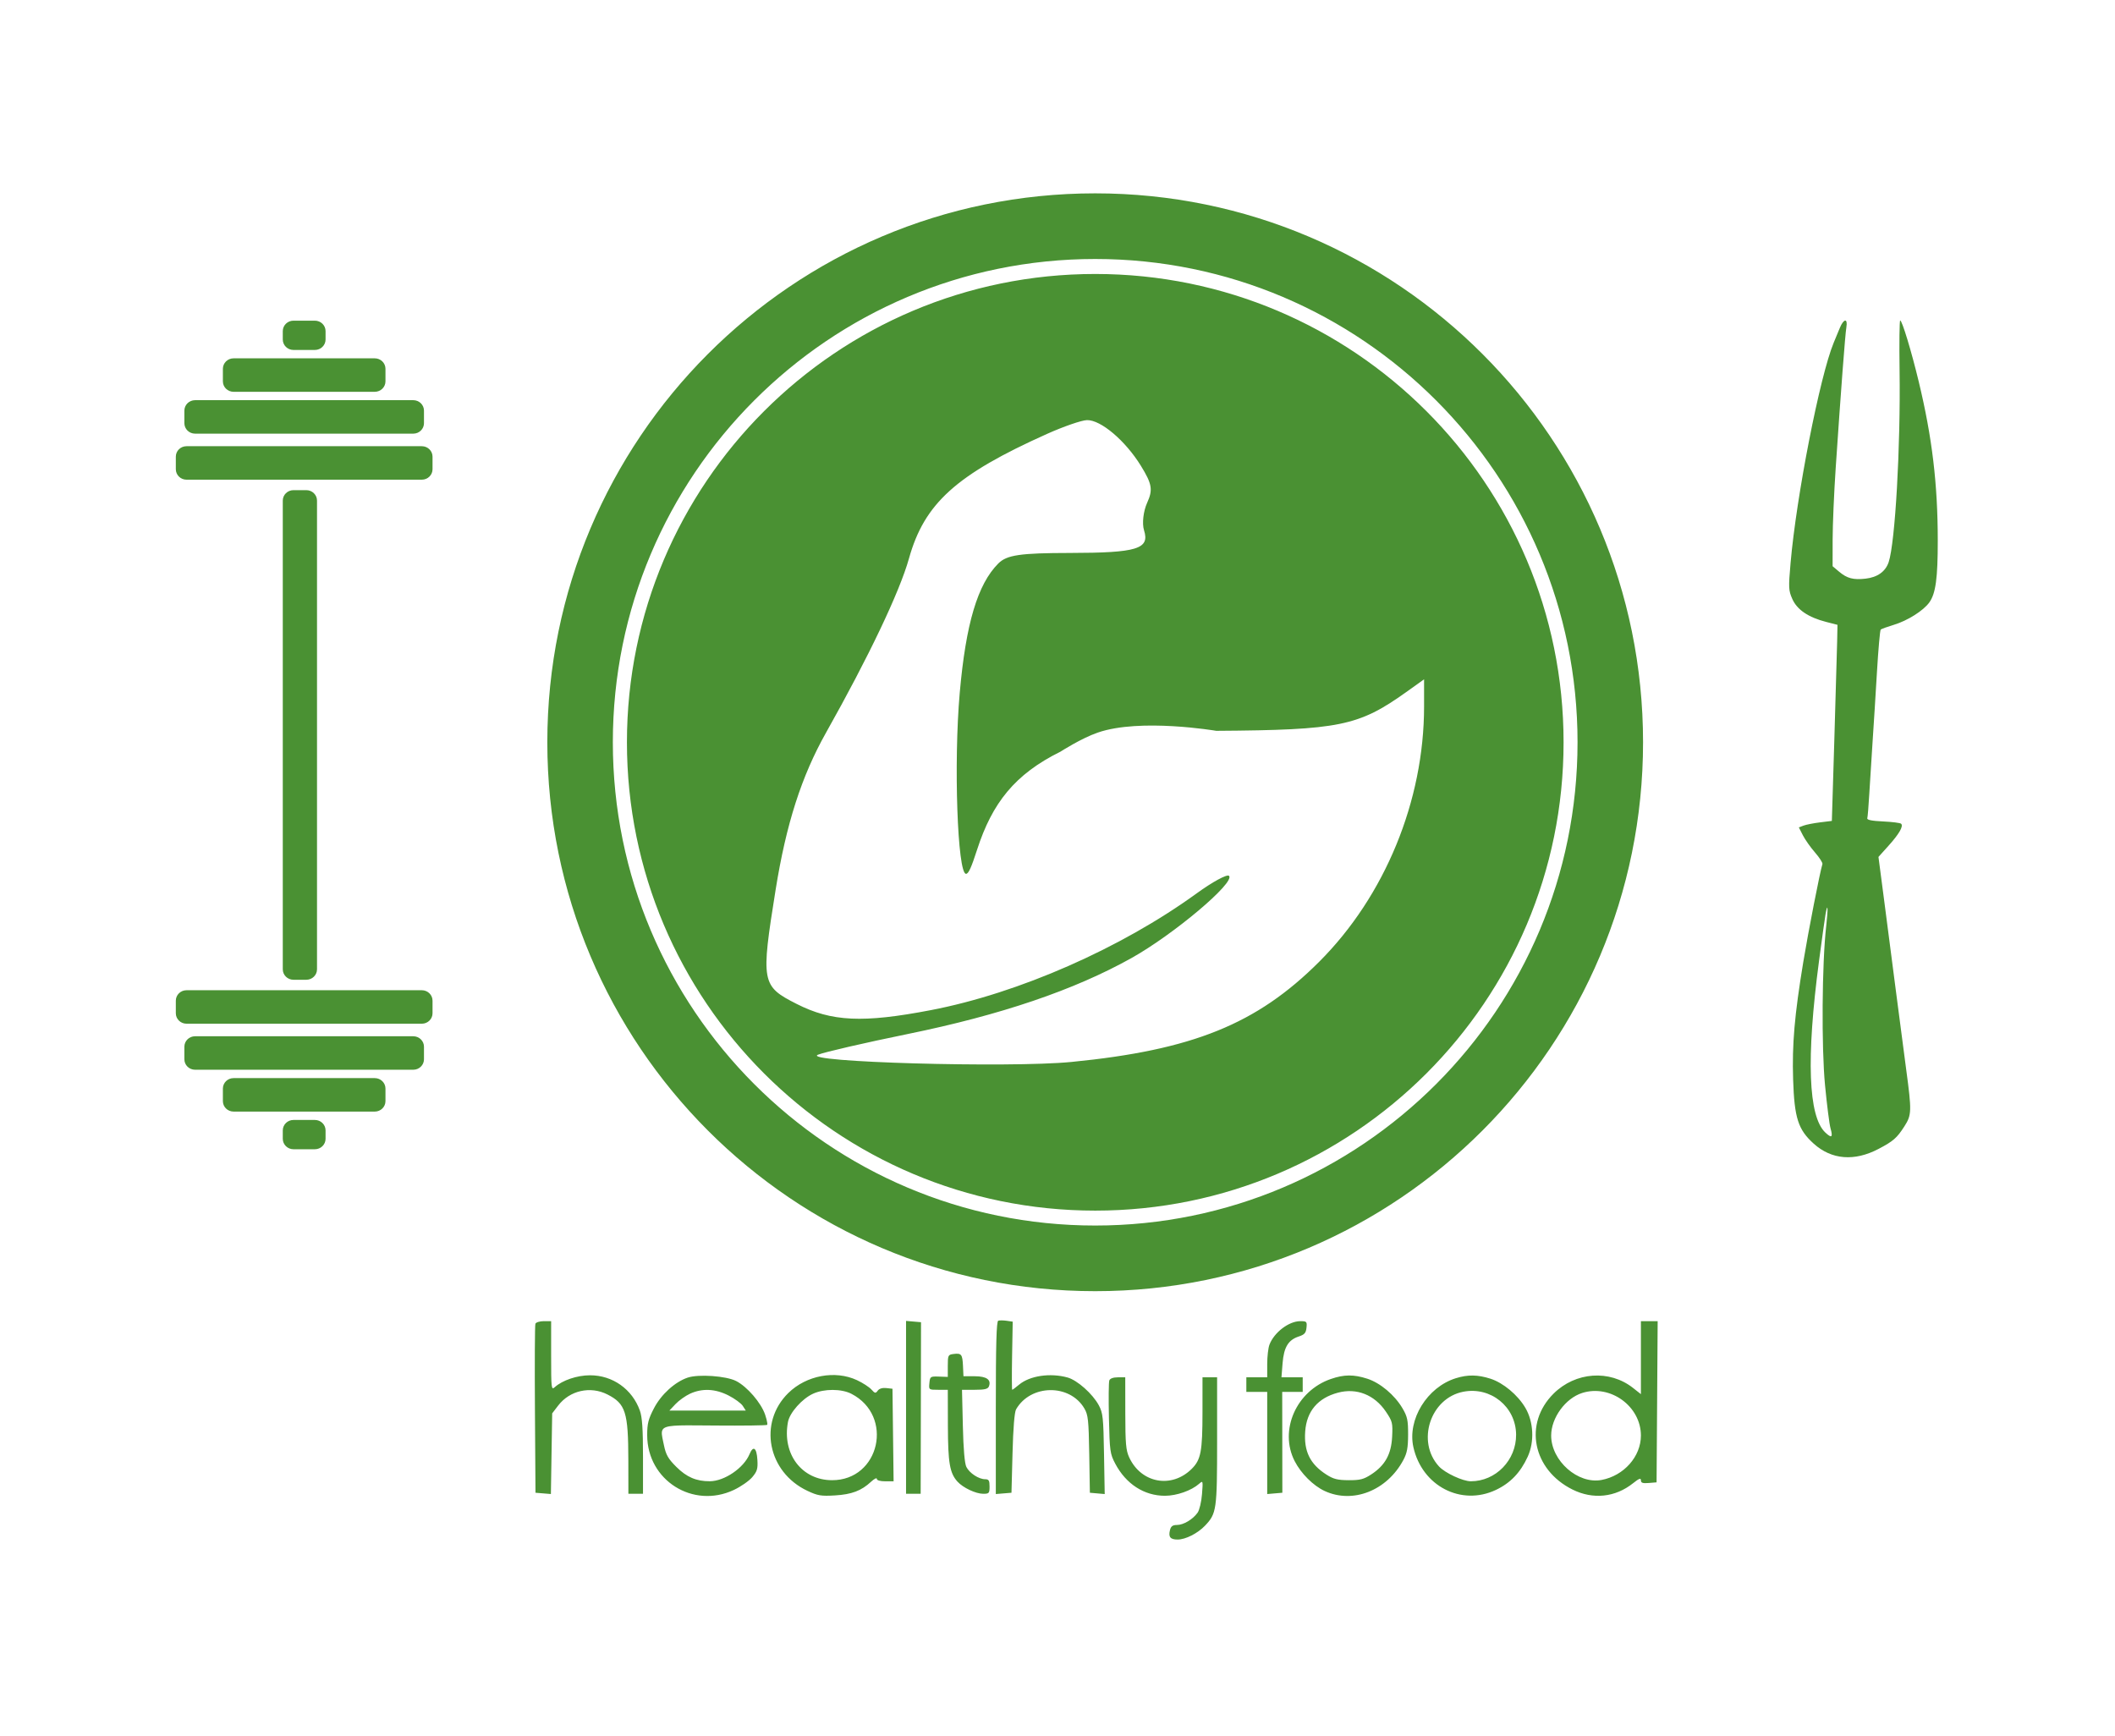 <svg width="536" height="440" viewBox="0 0 536 440" fill="none" xmlns="http://www.w3.org/2000/svg">
<path fill-rule="evenodd" clip-rule="evenodd" d="M416.396 188.109C416.396 264.937 354.233 327.218 277.552 327.218C200.87 327.218 138.707 264.937 138.707 188.109C138.707 111.281 200.87 49 277.552 49C354.233 49 416.396 111.281 416.396 188.109ZM155.311 188.109C155.311 255.749 210.04 310.583 277.552 310.583C345.063 310.583 399.793 255.749 399.793 188.109C399.793 120.469 345.063 65.635 277.552 65.635C210.04 65.635 155.311 120.469 155.311 188.109ZM277.568 306.803C343.116 306.803 396.253 253.666 396.253 188.118C396.253 122.57 343.116 69.433 277.568 69.433C212.02 69.433 158.883 122.57 158.883 188.118C158.883 253.666 212.02 306.803 277.568 306.803ZM265.354 109.958C242.324 120.283 234.268 127.554 230.354 141.548C227.991 149.999 220.157 166.451 209.351 185.657C203.112 196.744 199.241 208.805 196.564 225.496C192.799 248.978 192.964 249.883 201.86 254.405C210.763 258.933 218.681 259.301 235.921 255.991C258.127 251.729 284.093 240.321 303.262 226.408C307.295 223.48 310.987 221.478 311.467 221.96C313.112 223.61 297.45 236.814 286.756 242.792C272.232 250.911 253.642 257.223 230.045 262.046C219.196 264.262 208.964 266.623 207.31 267.29C202.672 269.16 255.744 270.675 271.547 269.125C302.226 266.112 318.489 259.541 334.282 243.774C350.969 227.115 360.901 202.956 360.901 179.03V172.158L356.382 175.387C344.315 184.008 339.427 185.006 308.24 185.212C308.24 185.212 288.983 181.93 278.204 185.657C273.974 187.119 268.767 190.482 268.767 190.482C257.167 196.213 251.45 203.519 247.628 215.317C246.194 219.747 245.468 221.452 244.818 221.452C242.644 221.452 241.664 193.262 243.223 175.597C244.774 158.049 247.747 148.07 252.992 142.807C255.148 140.644 258.508 140.15 271.195 140.132C288.207 140.106 291.427 139.118 289.93 134.387C289.393 132.691 289.751 129.549 290.725 127.405C292.217 124.119 291.968 122.651 289.135 118.051C285.198 111.662 278.969 106.383 275.466 106.47C274.109 106.504 269.558 108.075 265.354 109.958ZM256.493 343.579C256.406 348.327 256.421 352.213 256.524 352.212C256.627 352.212 257.408 351.628 258.26 350.914C260.967 348.644 266.148 347.876 270.544 349.092C273.019 349.776 276.908 353.236 278.47 356.141C279.509 358.077 279.631 359.211 279.788 368.453L279.963 378.634L278.083 378.468L276.205 378.302L276.044 368.535C275.899 359.858 275.761 358.564 274.809 356.941C271.12 350.648 261.182 350.774 257.506 357.159C257.095 357.873 256.77 361.872 256.601 368.288L256.336 378.302L254.352 378.465L252.368 378.63V356.767C252.368 340.652 252.53 334.852 252.982 334.702C253.32 334.59 254.282 334.599 255.122 334.722L256.648 334.944L256.493 343.579ZM139.674 343.596C139.674 351.958 139.718 352.335 140.609 351.532C142.531 349.798 146.245 348.545 149.49 348.534C155.239 348.513 160.235 352.046 162.167 357.5C162.751 359.15 162.953 362.152 162.953 369.144V378.565H161.102H159.25L159.237 370C159.219 357.874 158.538 355.734 153.949 353.398C149.625 351.197 144.398 352.369 141.464 356.196L139.939 358.187L139.774 368.406L139.611 378.625L137.658 378.464L135.707 378.302L135.568 357.22C135.491 345.625 135.543 335.841 135.684 335.478C135.822 335.115 136.778 334.818 137.806 334.818H139.674V343.596ZM233.395 344.305L233.351 366.047L233.322 378.565H231.47H229.618V356.66V334.754L231.512 334.918L233.41 335.082L233.395 344.305ZM331.102 336.465C330.966 337.811 330.606 338.221 329.134 338.705C326.47 339.582 325.364 341.426 325.037 345.527L324.757 349.049H327.45H330.142V350.894V352.739H327.545H324.948L324.966 365.52L324.983 378.302L323.065 378.465L321.148 378.63V365.684V352.739H318.503H315.857V350.894V349.049H318.503H321.148V345.658C321.148 343.792 321.402 341.598 321.712 340.782C322.893 337.675 326.626 334.823 329.514 334.82C331.16 334.818 331.258 334.918 331.102 336.465ZM419.961 355.242L419.822 375.666L417.838 375.83C416.299 375.956 415.852 375.803 415.852 375.146C415.852 374.499 415.384 374.673 413.868 375.884C409.37 379.479 403.705 380.072 398.522 377.493C388.398 372.452 386.083 360.786 393.701 353.197C399.256 347.662 407.907 347.041 413.868 351.749L415.852 353.315V344.067V334.818H417.975H420.098L419.961 355.242ZM244.048 346.18L244.167 348.767L247.019 348.776C250.043 348.786 251.267 349.662 250.618 351.349C250.36 352.018 249.556 352.211 247.041 352.211H243.798L244.012 361.304C244.152 367.218 244.464 370.871 244.904 371.758C245.682 373.325 248.053 374.876 249.671 374.876C250.587 374.876 250.781 375.199 250.781 376.72C250.781 378.424 250.659 378.565 249.172 378.565C247.301 378.565 244.064 377.038 242.662 375.494C240.687 373.319 240.246 370.755 240.222 361.304L240.199 352.211H237.784C235.379 352.211 235.371 352.206 235.536 350.499C235.696 348.847 235.78 348.788 237.95 348.865L240.199 348.945V346.133C240.199 343.462 240.272 343.312 241.654 343.137C243.654 342.884 243.912 343.21 244.048 346.18ZM186.573 349.994C189.368 351.432 192.868 355.493 193.897 358.494C194.178 359.315 194.375 360.091 194.44 360.582C194.478 360.858 194.473 361.044 194.419 361.098C194.269 361.249 188.334 361.325 181.231 361.267C180.481 361.261 179.77 361.255 179.097 361.249L179.031 361.248C171.332 361.178 168.624 361.153 167.926 362.321C167.547 362.954 167.76 363.937 168.089 365.455C168.118 365.589 168.147 365.727 168.178 365.87C168.205 365.997 168.233 366.127 168.261 366.262C168.771 368.706 169.329 369.683 171.403 371.748C174.015 374.35 176.472 375.405 179.884 375.388C183.591 375.371 188.489 372.032 189.946 368.531C190.892 366.251 191.763 366.877 191.946 369.972C192.08 372.229 191.884 372.885 190.645 374.352C189.844 375.301 187.749 376.756 185.991 377.585C175.627 382.47 164.033 375.156 164.017 363.721C164.012 360.781 164.293 359.67 165.738 356.886C167.553 353.395 171.036 350.224 174.262 349.13C177.003 348.2 184.043 348.693 186.573 349.994ZM217.184 349.77C218.639 350.451 220.281 351.514 220.834 352.132C221.728 353.134 221.903 353.166 222.446 352.425C222.828 351.905 223.639 351.66 224.617 351.771L226.179 351.948L226.321 363.675L226.463 375.403H224.337C223.048 375.403 222.211 375.156 222.211 374.777C222.211 374.433 221.555 374.762 220.756 375.508C218.299 377.798 215.843 378.729 211.596 378.98C208.072 379.189 207.237 379.049 204.61 377.81C194.543 373.066 192.109 360.54 199.792 353.018C204.357 348.547 211.656 347.184 217.184 349.77ZM346.51 349.401C349.785 350.455 353.433 353.517 355.415 356.875C356.668 359.001 356.859 359.89 356.852 363.544C356.844 366.884 356.596 368.223 355.658 369.985C351.521 377.761 342.851 381.177 335.698 377.853C332.805 376.508 329.71 373.422 328.1 370.276C324.107 362.481 328.517 352.488 337.28 349.469C340.641 348.312 343.068 348.294 346.51 349.401ZM377.725 349.401C380.972 350.445 384.647 353.514 386.571 356.784C388.661 360.337 388.904 365.388 387.163 369.173C385.31 373.207 382.766 375.859 379.087 377.593C370.298 381.736 360.399 376.602 358.194 366.757C356.622 359.749 361.672 351.545 368.952 349.277C371.98 348.332 374.516 348.369 377.725 349.401ZM285.182 358.141C285.192 365.852 285.342 367.554 286.171 369.342C289.209 375.898 296.932 377.308 302.024 372.236C304.343 369.925 304.741 367.83 304.744 357.878L304.746 349.049H306.598H308.449V365.142C308.449 382.657 308.321 383.564 305.38 386.652C303.527 388.598 300.439 390.161 298.45 390.161C296.585 390.161 296.063 389.517 296.507 387.759C296.622 387.296 296.782 386.983 297.035 386.78C297.314 386.558 297.704 386.47 298.275 386.468C299.941 386.464 302.316 385.044 303.517 383.335C303.974 382.687 304.472 380.577 304.622 378.647C304.889 375.226 304.87 375.162 303.886 376.033C301.933 377.759 298.197 379.069 295.223 379.069C289.961 379.069 285.352 376.087 282.629 370.922C281.322 368.443 281.227 367.766 281.035 359.451C280.922 354.591 280.966 350.262 281.132 349.832C281.32 349.344 282.138 349.049 283.302 349.049H285.171L285.182 358.141ZM174.857 353.211C173.694 353.747 172.043 354.929 171.188 355.834L169.633 357.483H179.321H189.007L188.247 356.297C187.829 355.644 186.209 354.458 184.648 353.661C181.269 351.935 177.955 351.782 174.857 353.211ZM206.073 353.195C203.27 354.467 200.141 357.988 199.691 360.374C198.169 368.459 203.182 375.095 210.836 375.123C222.963 375.169 226.637 358.796 215.75 353.217C213.239 351.931 208.881 351.92 206.073 353.195ZM339.057 352.944C333.967 354.308 331.144 357.648 330.774 362.745C330.407 367.804 331.999 371.044 336.161 373.707C337.936 374.844 338.982 375.106 341.782 375.122C343.232 375.129 344.188 375.073 345.02 374.86C345.838 374.65 346.535 374.289 347.465 373.687C351.007 371.393 352.579 368.573 352.805 364.118C352.981 360.608 352.885 360.221 351.224 357.752C348.339 353.469 343.798 351.674 339.057 352.944ZM370.838 352.703C362.465 354.328 358.885 365.354 364.69 371.644C366.209 373.291 370.716 375.392 372.734 375.395C379.066 375.403 384.28 370.034 384.222 363.563C384.158 356.514 377.798 351.354 370.838 352.703ZM400.979 353.011C396.731 354.354 393.109 359.323 393.109 363.807C393.109 370.211 399.906 376.196 405.887 375.059C411.556 373.982 415.852 369.13 415.852 363.807C415.852 356.382 408.102 350.757 400.979 353.011ZM465.221 118.534C466.547 98.855 467.617 84.752 467.921 82.95C468.316 80.61 467.26 80.695 466.272 83.083L465.804 84.211L465.687 84.494C465.342 85.328 464.97 86.227 464.699 86.881C461.212 95.3 455.26 125.712 453.782 142.658C453.23 148.978 453.262 149.621 454.225 151.8C455.429 154.521 458.285 156.457 462.798 157.612L465.668 158.347L465.586 162.563C465.541 164.882 465.22 176.064 464.874 187.411L464.243 208.042L461.272 208.406C459.638 208.607 457.755 208.975 457.087 209.225L455.874 209.679L456.898 211.686C457.461 212.79 458.847 214.752 459.978 216.047C461.109 217.342 461.952 218.662 461.853 218.979C461.219 221.005 458.293 235.975 456.999 243.813C454.781 257.26 454.139 264.68 454.427 273.573C454.743 283.335 455.69 286.279 459.662 289.85C464.182 293.913 469.968 294.375 476.084 291.161C479.826 289.195 480.731 288.402 482.64 285.423C484.473 282.563 484.504 281.595 483.096 271.151C482.512 266.817 481.309 257.633 480.423 250.743C479.537 243.853 478.191 233.479 477.433 227.691L476.054 217.167L478.578 214.364C481.31 211.328 482.428 209.386 481.804 208.761C481.586 208.543 479.525 208.28 477.223 208.176C474.394 208.047 473.099 207.787 473.225 207.374C473.328 207.037 473.555 204.243 473.731 201.165C473.905 198.086 474.277 192.209 474.557 188.104C474.837 183.999 475.341 175.962 475.678 170.245C476.015 164.527 476.442 159.714 476.626 159.549C476.81 159.383 478.298 158.845 479.931 158.352C483.442 157.293 487.461 154.753 488.961 152.646C490.563 150.396 491.09 146.514 491.084 136.987C491.077 122.634 489.663 110.836 486.259 96.704C484.392 88.958 482.046 81.217 481.563 81.216C481.378 81.216 481.307 86.914 481.405 93.878C481.678 113.149 480.289 137.547 478.64 142.464C477.84 144.847 475.798 146.307 472.789 146.646C469.67 146.998 468.106 146.585 466.073 144.875L464.433 143.495L464.441 136.745C464.446 133.033 464.796 124.838 465.221 118.534ZM460.989 243.546C461.727 237.975 462.473 232.627 462.646 231.66C463.23 228.408 463.321 230.22 462.804 234.77C461.738 244.146 461.586 265.349 462.516 275.044C462.997 280.053 463.621 284.955 463.902 285.937C464.563 288.243 464.208 288.536 462.592 287.017C458.262 282.95 457.719 268.221 460.989 243.546ZM74.376 81.265C72.879 81.265 71.665 82.452 71.665 83.916V86.037C71.665 87.502 72.879 88.689 74.376 88.689H79.798C81.295 88.689 82.508 87.502 82.508 86.037V83.916C82.508 82.452 81.295 81.265 79.798 81.265H74.376ZM59.196 90.81C57.699 90.81 56.485 91.997 56.485 93.461V96.643C56.485 98.107 57.699 99.294 59.196 99.294H94.978C96.475 99.294 97.689 98.107 97.689 96.643V93.461C97.689 91.997 96.475 90.81 94.978 90.81H59.196ZM46.726 104.067C46.726 102.602 47.94 101.415 49.437 101.415H104.737C106.234 101.415 107.448 102.602 107.448 104.067V107.248C107.448 108.712 106.234 109.899 104.737 109.899H49.437C47.94 109.899 46.726 108.712 46.726 107.248V104.067ZM47.268 113.081C45.771 113.081 44.558 114.268 44.558 115.732V118.914C44.558 120.378 45.771 121.565 47.268 121.565H106.905C108.403 121.565 109.616 120.378 109.616 118.914V115.732C109.616 114.268 108.403 113.081 106.905 113.081H47.268ZM71.665 288.599C71.665 290.064 72.879 291.251 74.376 291.251H79.798C81.295 291.251 82.508 290.064 82.508 288.599V286.478C82.508 285.014 81.295 283.827 79.798 283.827H74.376C72.879 283.827 71.665 285.014 71.665 286.478V288.599ZM59.196 281.706C57.699 281.706 56.485 280.519 56.485 279.055V275.873C56.485 274.409 57.699 273.222 59.196 273.222H94.978C96.475 273.222 97.689 274.409 97.689 275.873V279.055C97.689 280.519 96.475 281.706 94.978 281.706H59.196ZM46.726 268.449C46.726 269.914 47.94 271.101 49.437 271.101H104.737C106.234 271.101 107.448 269.914 107.448 268.449V265.268C107.448 263.803 106.234 262.616 104.737 262.616H49.437C47.94 262.616 46.726 263.803 46.726 265.268V268.449ZM47.268 259.435C45.771 259.435 44.558 258.248 44.558 256.783V253.602C44.558 252.138 45.771 250.951 47.268 250.951H106.905C108.403 250.951 109.616 252.138 109.616 253.602V256.783C109.616 258.248 108.403 259.435 106.905 259.435H47.268ZM77.629 124.217C79.126 124.217 80.34 125.404 80.34 126.868L80.34 245.648C80.34 247.112 79.126 248.299 77.629 248.299H74.376C72.879 248.299 71.665 247.112 71.665 245.648L71.665 126.868C71.665 125.404 72.879 124.217 74.376 124.217H77.629Z" fill="#4A9133"/>
</svg>
